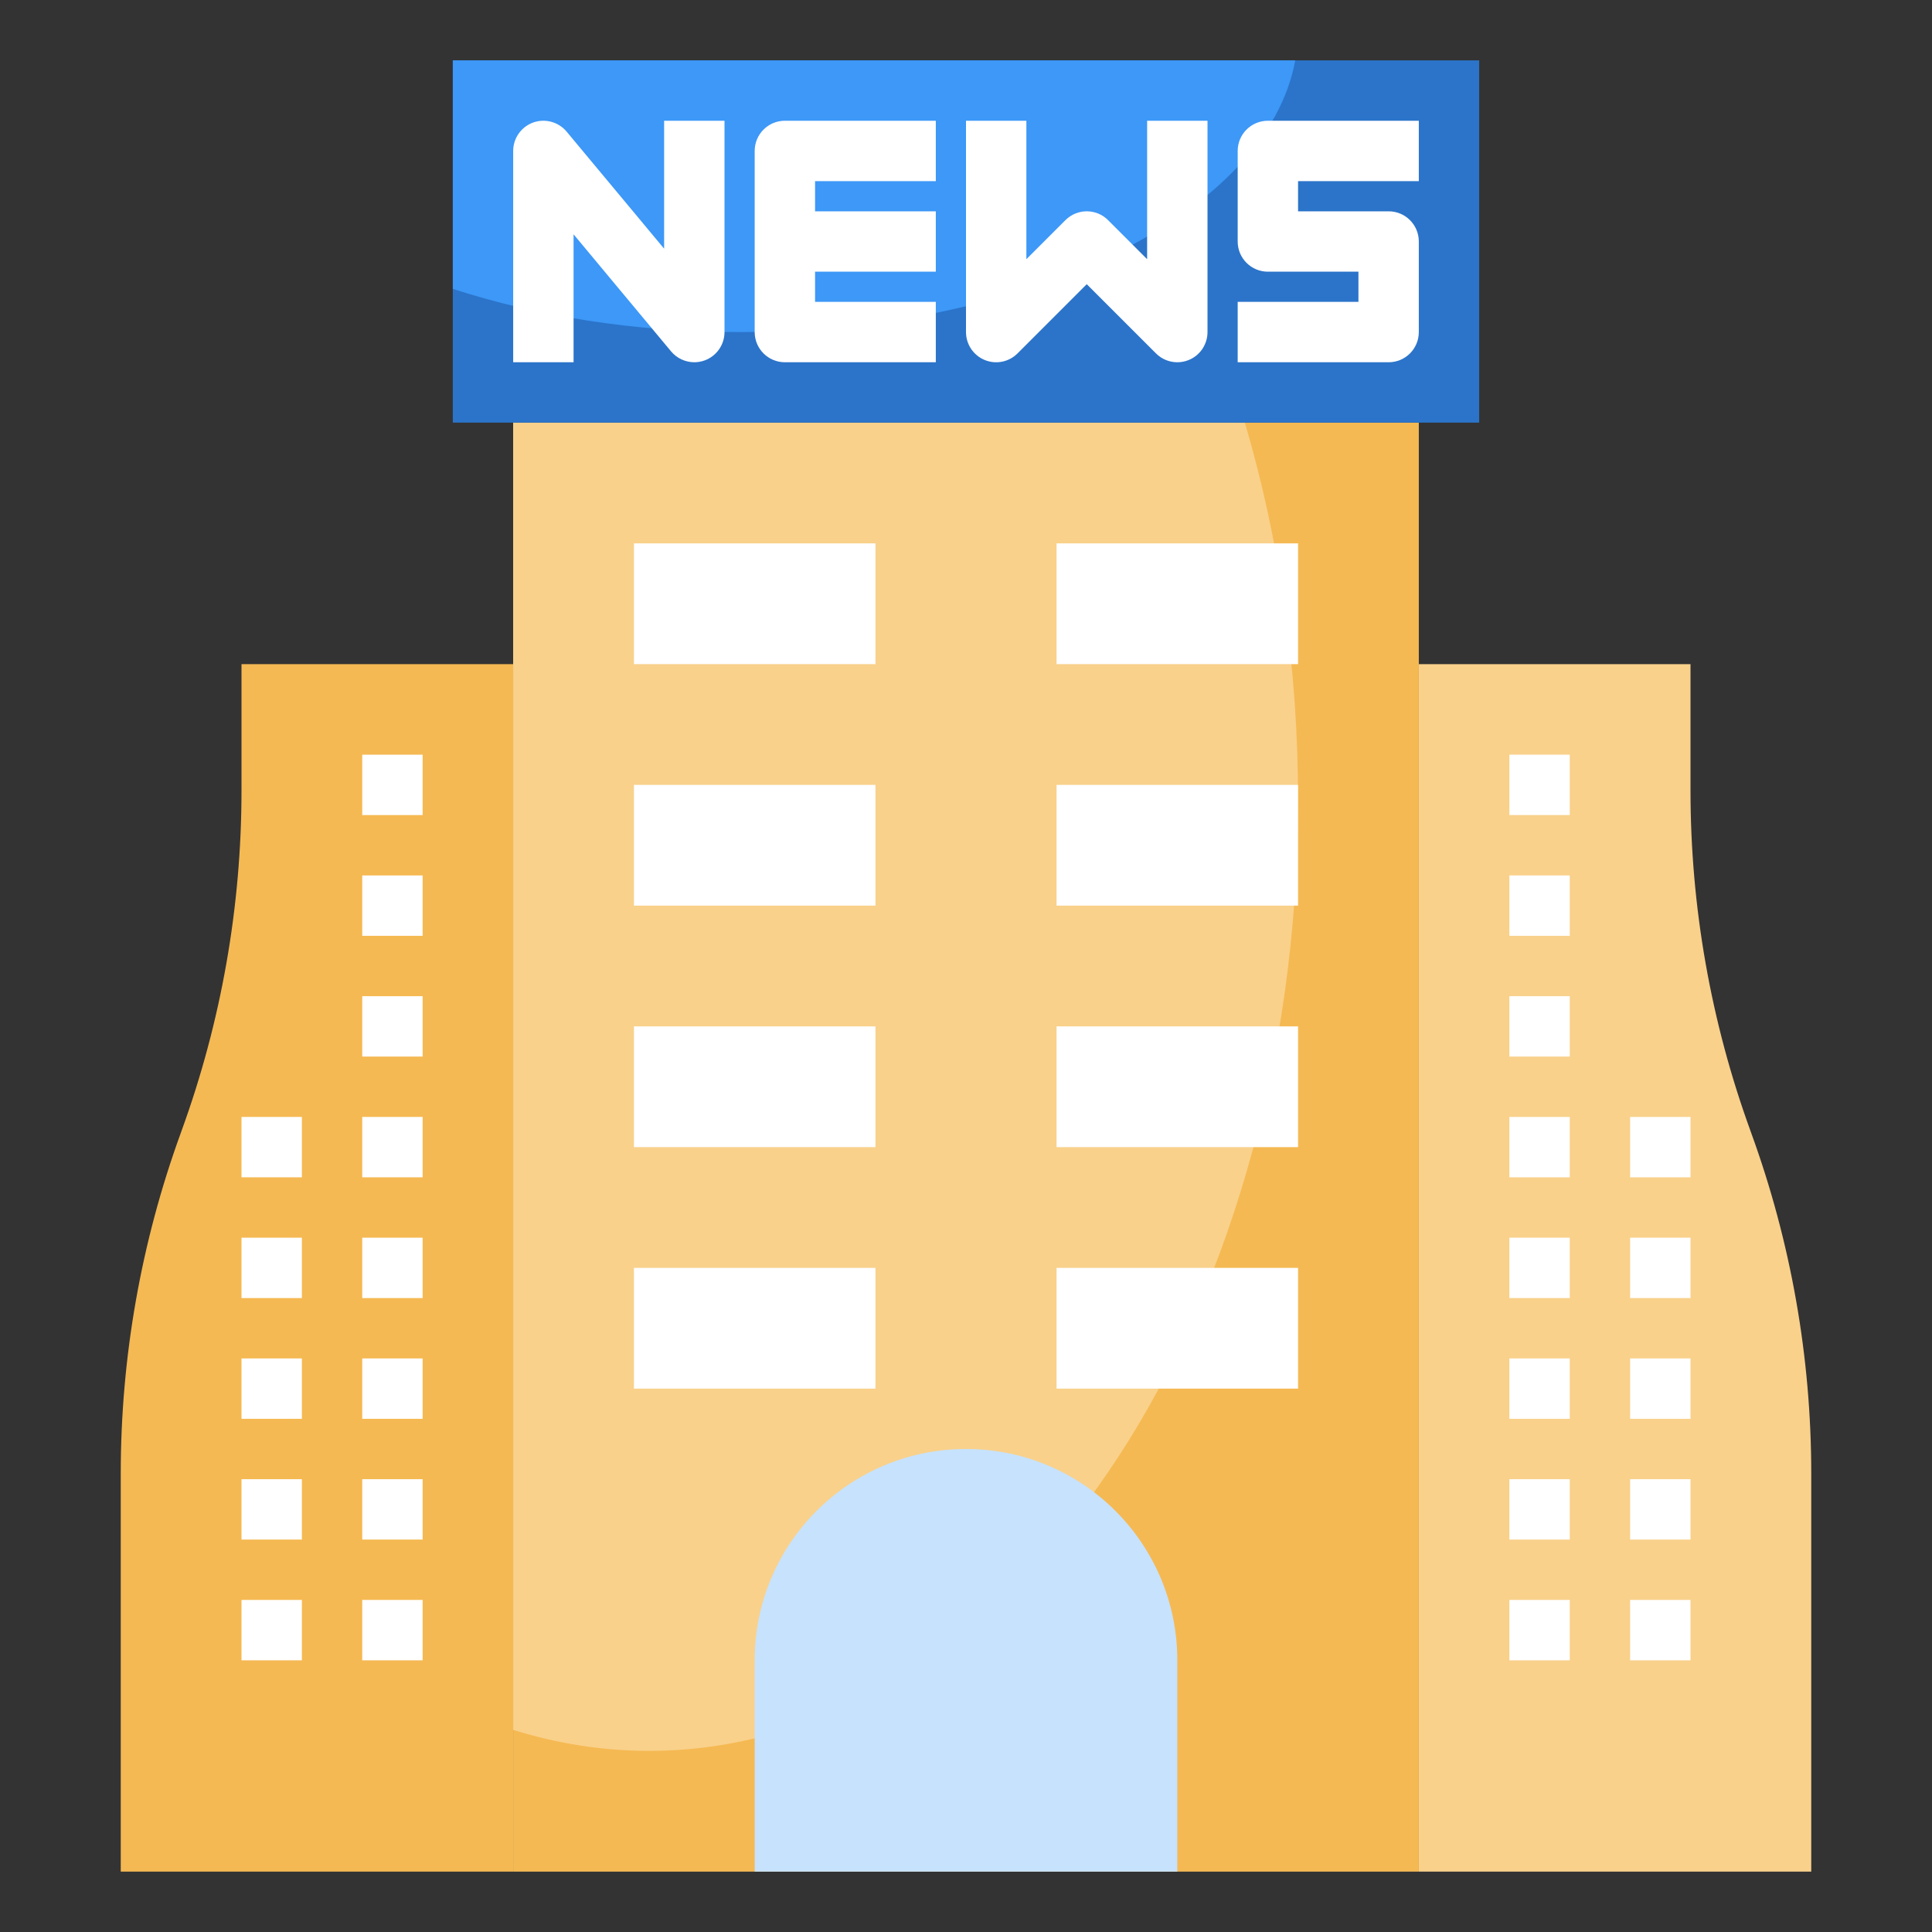 <svg id="Layer_3" enable-background="new 0 0 64 64" height="512" viewBox="0 0 64 64" width="512" xmlns="http://www.w3.org/2000/svg"><rect x="0" y="0" width="64" height="64" fill="#333333" stroke="none"/><path d="m60 62v-13.186c0-3.846-.672-7.663-1.987-11.278l-.026-.073c-1.315-3.614-1.987-7.431-1.987-11.277v-4.186h-9v40" fill="#f9d18b"/><path d="m4 62v-13.186c0-3.846.672-7.663 1.987-11.278l.026-.073c1.315-3.614 1.987-7.431 1.987-11.277v-4.186h9v40" fill="#f5b953"/><path d="m17 14h30v48h-30z" fill="#f5b953"/><path d="m17 57.304c1.452.453 2.956.696 4.5.696 11.874 0 21.5-14.103 21.5-31.5 0-4.442-.631-8.667-1.763-12.5h-24.237z" fill="#f9d18b"/><path d="m15 2h34v12h-34z" fill="#2b74ca"/><path d="m15 2v7.569c2.779.903 6.022 1.431 9.5 1.431 9.593 0 17.478-3.947 18.407-9z" fill="#3d98f7"/><path d="m21 18h8v4h-8z" fill="#fff"/><path d="m35 18h8v4h-8z" fill="#fff"/><path d="m21 26h8v4h-8z" fill="#fff"/><path d="m35 26h8v4h-8z" fill="#fff"/><path d="m21 34h8v4h-8z" fill="#fff"/><path d="m35 34h8v4h-8z" fill="#fff"/><path d="m21 42h8v4h-8z" fill="#fff"/><path d="m35 42h8v4h-8z" fill="#fff"/><path d="m39 62v-7c0-3.866-3.134-7-7-7-3.866 0-7 3.134-7 7v7" fill="#c7e2fc"/><g fill="#fff"><path d="m22 8.238-3.231-3.879c-.271-.324-.714-.441-1.109-.3-.396.144-.66.52-.66.941v7h2v-4.238l3.231 3.879c.195.232.478.359.769.359.114 0 .229-.02.341-.06.395-.143.659-.519.659-.94v-7h-2z"/><path d="m38 8.586-1.293-1.293c-.391-.391-1.023-.391-1.414 0l-1.293 1.293v-4.586h-2v7c0 .404.243.77.617.924.374.156.804.069 1.09-.217l2.293-2.293 2.293 2.293c.191.191.447.293.707.293.129 0 .259-.024.383-.076.374-.154.617-.52.617-.924v-7h-2z"/><path d="m25 5v6c0 .553.447 1 1 1h5v-2h-4v-1h4v-2h-4v-1h4v-2h-5c-.553 0-1 .447-1 1z"/><path d="m41 5v3c0 .553.447 1 1 1h3v1h-4v2h5c.553 0 1-.447 1-1v-3c0-.553-.447-1-1-1h-3v-1h4v-2h-5c-.553 0-1 .447-1 1z"/><path d="m50 25h2v2h-2z"/><path d="m50 29h2v2h-2z"/><path d="m50 33h2v2h-2z"/><path d="m50 37h2v2h-2z"/><path d="m54 37h2v2h-2z"/><path d="m50 41h2v2h-2z"/><path d="m54 41h2v2h-2z"/><path d="m50 45h2v2h-2z"/><path d="m54 45h2v2h-2z"/><path d="m50 49h2v2h-2z"/><path d="m54 49h2v2h-2z"/><path d="m50 53h2v2h-2z"/><path d="m54 53h2v2h-2z"/><path d="m12 25h2v2h-2z"/><path d="m12 29h2v2h-2z"/><path d="m12 33h2v2h-2z"/><path d="m12 37h2v2h-2z"/><path d="m8 37h2v2h-2z"/><path d="m12 41h2v2h-2z"/><path d="m8 41h2v2h-2z"/><path d="m12 45h2v2h-2z"/><path d="m8 45h2v2h-2z"/><path d="m12 49h2v2h-2z"/><path d="m8 49h2v2h-2z"/><path d="m12 53h2v2h-2z"/><path d="m8 53h2v2h-2z"/></g></svg>